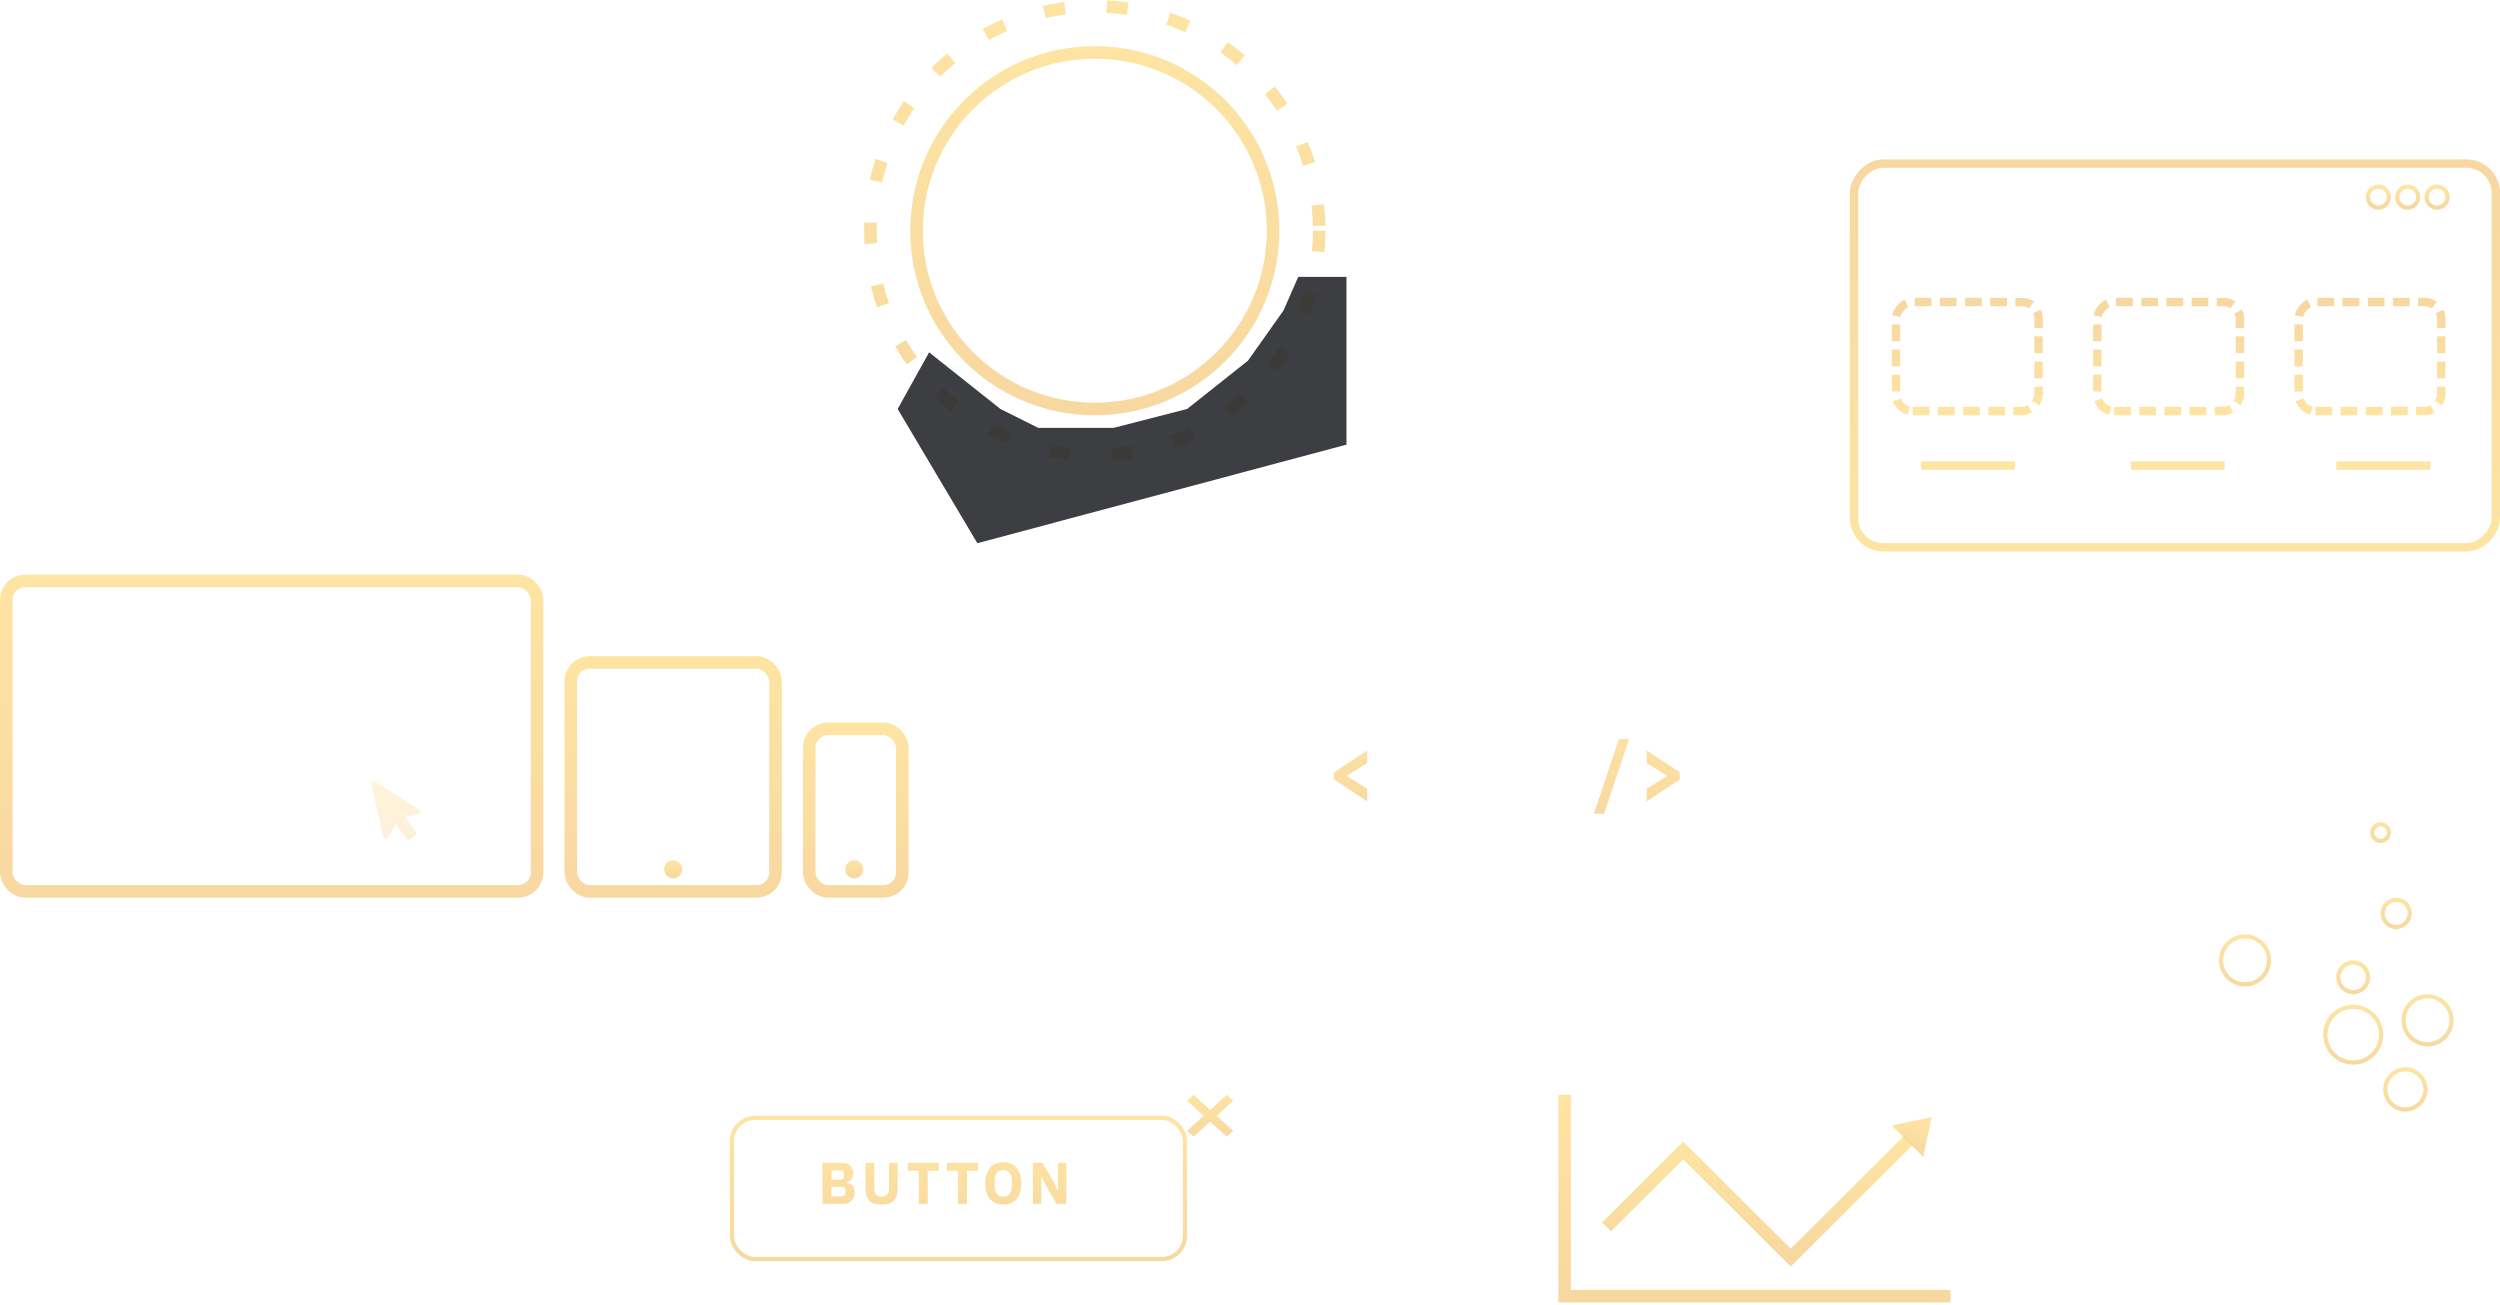 <svg width="596" height="311" viewBox="0 0 596 311" fill="none" xmlns="http://www.w3.org/2000/svg">
<path opacity="0.4" d="M99.764 194.002L96.544 194.729L99.15 198.378C99.236 198.497 99.27 198.645 99.247 198.789C99.224 198.934 99.144 199.065 99.024 199.154L97.675 200.127C97.424 200.308 97.081 200.243 96.902 199.999L94.426 196.534L92.393 199.771C92.122 200.203 91.492 200.06 91.388 199.599L88.508 186.861C88.398 186.374 88.95 186.001 89.341 186.272L99.935 192.993C100.358 193.245 100.235 193.895 99.764 194.002Z" fill="url(#paint0_linear)" fill-opacity="0.7"/>
<rect x="1.5" y="138.5" width="126.533" height="74" rx="4.5" stroke="url(#paint1_linear)" stroke-opacity="0.7" stroke-width="3"/>
<rect x="136.07" y="157.93" width="48.813" height="54.57" rx="4.5" stroke="url(#paint2_linear)" stroke-opacity="0.7" stroke-width="3"/>
<rect x="192.921" y="173.762" width="22.187" height="38.738" rx="4.5" stroke="url(#paint3_linear)" stroke-opacity="0.7" stroke-width="3"/>
<circle cx="203.654" cy="207.243" r="2.159" fill="url(#paint4_linear)" fill-opacity="0.7"/>
<circle cx="160.477" cy="207.243" r="2.159" fill="url(#paint5_linear)" fill-opacity="0.7"/>
<path d="M318.06 185.84V184.1L325.94 178.92V181.9L321.18 184.9V185.04L325.94 188.04V191.04L318.06 185.84ZM379.974 194.02L385.934 176.2H388.374L382.414 194.02H379.974ZM392.573 188.04L397.333 185.04V184.9L392.573 181.9V178.92L400.453 184.08V185.82L392.573 191.04V188.04Z" fill="url(#paint6_linear)" fill-opacity="0.7"/>
<path d="M335.012 191.24C334.226 191.24 333.526 191.113 332.912 190.86C332.299 190.593 331.786 190.227 331.372 189.76C330.959 189.28 330.646 188.7 330.432 188.02C330.219 187.34 330.112 186.58 330.112 185.74C330.112 184.9 330.219 184.147 330.432 183.48C330.646 182.8 330.959 182.22 331.372 181.74C331.786 181.26 332.299 180.893 332.912 180.64C333.526 180.387 334.226 180.26 335.012 180.26C336.079 180.26 336.966 180.5 337.672 180.98C338.392 181.46 338.906 182.133 339.212 183L336.812 184.04C336.719 183.64 336.526 183.3 336.232 183.02C335.939 182.74 335.532 182.6 335.012 182.6C334.412 182.6 333.959 182.8 333.652 183.2C333.346 183.587 333.192 184.113 333.192 184.78V186.74C333.192 187.407 333.346 187.933 333.652 188.32C333.959 188.707 334.412 188.9 335.012 188.9C335.546 188.9 335.966 188.76 336.272 188.48C336.592 188.187 336.826 187.807 336.972 187.34L339.272 188.34C338.926 189.34 338.386 190.073 337.652 190.54C336.932 191.007 336.052 191.24 335.012 191.24ZM346.667 191.24C345.893 191.24 345.2 191.113 344.587 190.86C343.987 190.607 343.473 190.24 343.047 189.76C342.633 189.28 342.313 188.7 342.087 188.02C341.86 187.34 341.747 186.58 341.747 185.74C341.747 184.9 341.86 184.14 342.087 183.46C342.313 182.78 342.633 182.207 343.047 181.74C343.473 181.26 343.987 180.893 344.587 180.64C345.2 180.387 345.893 180.26 346.667 180.26C347.44 180.26 348.127 180.387 348.727 180.64C349.34 180.893 349.853 181.26 350.267 181.74C350.693 182.207 351.02 182.78 351.247 183.46C351.473 184.14 351.587 184.9 351.587 185.74C351.587 186.58 351.473 187.34 351.247 188.02C351.02 188.7 350.693 189.28 350.267 189.76C349.853 190.24 349.34 190.607 348.727 190.86C348.127 191.113 347.44 191.24 346.667 191.24ZM346.667 188.9C347.253 188.9 347.707 188.72 348.027 188.36C348.347 188 348.507 187.487 348.507 186.82V184.68C348.507 184.013 348.347 183.5 348.027 183.14C347.707 182.78 347.253 182.6 346.667 182.6C346.08 182.6 345.627 182.78 345.307 183.14C344.987 183.5 344.827 184.013 344.827 184.68V186.82C344.827 187.487 344.987 188 345.307 188.36C345.627 188.72 346.08 188.9 346.667 188.9ZM361.536 189.24H361.436C361.356 189.52 361.229 189.787 361.056 190.04C360.882 190.28 360.669 190.493 360.416 190.68C360.176 190.853 359.896 190.987 359.576 191.08C359.269 191.187 358.949 191.24 358.616 191.24C357.282 191.24 356.276 190.773 355.596 189.84C354.916 188.893 354.576 187.527 354.576 185.74C354.576 183.953 354.916 182.593 355.596 181.66C356.276 180.727 357.282 180.26 358.616 180.26C359.296 180.26 359.896 180.447 360.416 180.82C360.949 181.193 361.289 181.673 361.436 182.26H361.536V176.2H364.496V191H361.536V189.24ZM359.596 188.84C360.156 188.84 360.616 188.707 360.976 188.44C361.349 188.16 361.536 187.78 361.536 187.3V184.2C361.536 183.72 361.349 183.347 360.976 183.08C360.616 182.8 360.156 182.66 359.596 182.66C359.036 182.66 358.569 182.86 358.196 183.26C357.836 183.647 357.656 184.173 357.656 184.84V186.66C357.656 187.327 357.836 187.86 358.196 188.26C358.569 188.647 359.036 188.84 359.596 188.84ZM373.044 191.24C372.244 191.24 371.53 191.113 370.904 190.86C370.277 190.593 369.744 190.227 369.304 189.76C368.877 189.28 368.55 188.7 368.324 188.02C368.11 187.34 368.004 186.58 368.004 185.74C368.004 184.913 368.11 184.167 368.324 183.5C368.537 182.82 368.85 182.24 369.264 181.76C369.69 181.28 370.21 180.913 370.824 180.66C371.437 180.393 372.137 180.26 372.924 180.26C373.79 180.26 374.53 180.407 375.144 180.7C375.77 180.993 376.277 181.387 376.664 181.88C377.064 182.373 377.35 182.947 377.524 183.6C377.71 184.24 377.804 184.913 377.804 185.62V186.5H371.064V186.66C371.064 187.353 371.25 187.907 371.624 188.32C371.997 188.72 372.584 188.92 373.384 188.92C373.997 188.92 374.497 188.8 374.884 188.56C375.27 188.307 375.63 188.007 375.964 187.66L377.444 189.5C376.977 190.047 376.364 190.473 375.604 190.78C374.857 191.087 374.004 191.24 373.044 191.24ZM372.984 182.44C372.384 182.44 371.91 182.64 371.564 183.04C371.23 183.427 371.064 183.947 371.064 184.6V184.76H374.744V184.58C374.744 183.94 374.597 183.427 374.304 183.04C374.024 182.64 373.584 182.44 372.984 182.44Z" fill="white" fill-opacity="0.7"/>
<path d="M196.078 277.228H200.824C201.636 277.228 202.266 277.457 202.714 277.914C203.171 278.371 203.4 278.978 203.4 279.734C203.4 280.107 203.349 280.425 203.246 280.686C203.153 280.947 203.022 281.162 202.854 281.33C202.695 281.498 202.504 281.624 202.28 281.708C202.065 281.783 201.832 281.825 201.58 281.834V281.918C201.813 281.918 202.056 281.96 202.308 282.044C202.569 282.128 202.807 282.263 203.022 282.45C203.237 282.627 203.414 282.861 203.554 283.15C203.703 283.439 203.778 283.794 203.778 284.214C203.778 284.597 203.713 284.961 203.582 285.306C203.461 285.642 203.288 285.936 203.064 286.188C202.84 286.44 202.574 286.641 202.266 286.79C201.958 286.93 201.622 287 201.258 287H196.078V277.228ZM198.206 285.208H200.656C200.936 285.208 201.155 285.133 201.314 284.984C201.482 284.825 201.566 284.606 201.566 284.326V283.85C201.566 283.57 201.482 283.355 201.314 283.206C201.155 283.047 200.936 282.968 200.656 282.968H198.206V285.208ZM198.206 281.232H200.32C200.6 281.232 200.819 281.153 200.978 280.994C201.137 280.835 201.216 280.616 201.216 280.336V279.916C201.216 279.636 201.137 279.417 200.978 279.258C200.819 279.099 200.6 279.02 200.32 279.02H198.206V281.232ZM208.412 277.228V283.22C208.412 283.911 208.547 284.429 208.818 284.774C209.089 285.11 209.541 285.278 210.176 285.278C210.811 285.278 211.263 285.11 211.534 284.774C211.805 284.429 211.94 283.911 211.94 283.22V277.228H214.012V282.996C214.012 283.715 213.942 284.34 213.802 284.872C213.671 285.395 213.452 285.829 213.144 286.174C212.836 286.51 212.439 286.762 211.954 286.93C211.469 287.089 210.876 287.168 210.176 287.168C209.476 287.168 208.883 287.089 208.398 286.93C207.913 286.762 207.516 286.51 207.208 286.174C206.9 285.829 206.676 285.395 206.536 284.872C206.405 284.34 206.34 283.715 206.34 282.996V277.228H208.412ZM221.171 279.118V287H219.043V279.118H216.397V277.228H223.817V279.118H221.171ZM230.531 279.118V287H228.403V279.118H225.757V277.228H233.177V279.118H230.531ZM239.178 287.168C238.534 287.168 237.946 287.061 237.414 286.846C236.882 286.631 236.429 286.314 236.056 285.894C235.682 285.465 235.393 284.937 235.188 284.312C234.982 283.677 234.88 282.945 234.88 282.114C234.88 281.283 234.982 280.555 235.188 279.93C235.393 279.295 235.682 278.768 236.056 278.348C236.429 277.919 236.882 277.597 237.414 277.382C237.946 277.167 238.534 277.06 239.178 277.06C239.822 277.06 240.41 277.167 240.942 277.382C241.474 277.597 241.926 277.919 242.3 278.348C242.673 278.768 242.962 279.295 243.168 279.93C243.373 280.555 243.476 281.283 243.476 282.114C243.476 282.945 243.373 283.677 243.168 284.312C242.962 284.937 242.673 285.465 242.3 285.894C241.926 286.314 241.474 286.631 240.942 286.846C240.41 287.061 239.822 287.168 239.178 287.168ZM239.178 285.278C239.822 285.278 240.321 285.068 240.676 284.648C241.04 284.228 241.222 283.626 241.222 282.842V281.386C241.222 280.602 241.04 280 240.676 279.58C240.321 279.16 239.822 278.95 239.178 278.95C238.534 278.95 238.03 279.16 237.666 279.58C237.311 280 237.134 280.602 237.134 281.386V282.842C237.134 283.626 237.311 284.228 237.666 284.648C238.03 285.068 238.534 285.278 239.178 285.278ZM249.214 282.38L248.276 280.42H248.234V287H246.232V277.228H248.556L251.23 281.848L252.168 283.808H252.21V277.228H254.212V287H251.888L249.214 282.38Z" fill="url(#paint7_linear)" fill-opacity="0.7"/>
<rect x="174.5" y="266.5" width="108" height="33.651" rx="5.5" stroke="url(#paint8_linear)" stroke-opacity="0.7"/>
<path d="M294 262.41L292.449 261L288.5 264.59L284.551 261L283 262.41L286.949 266L283 269.59L284.551 271L288.5 267.41L292.449 271L294 269.59L290.051 266L294 262.41Z" fill="url(#paint9_linear)" fill-opacity="0.7"/>
<path d="M255.06 66.28C252.353 66.28 250.244 65.524 248.732 64.012C247.22 62.481 246.464 60.297 246.464 57.46V46.4H250.104V57.32C250.104 61.165 251.765 63.088 255.088 63.088C258.392 63.088 260.044 61.165 260.044 57.32V46.4H263.628V57.46C263.628 60.297 262.872 62.481 261.36 64.012C259.867 65.524 257.767 66.28 255.06 66.28ZM270.686 46.4H274.326V66H270.686V46.4Z" fill="white" fill-opacity="0.7"/>
<circle cx="261" cy="55" r="42.5" stroke="url(#paint10_linear)" stroke-opacity="0.7" stroke-width="3"/>
<circle cx="261" cy="55" r="53.5" stroke="url(#paint11_linear)" stroke-opacity="0.7" stroke-width="3" stroke-dasharray="5 10"/>
<path d="M321 66H309.5L306 74L297.5 86L283 97.5L265.5 102H247.5L238.5 97.5L221.5 84L214 97.5L233 129.5L321 106V66Z" fill="#282A2D" fill-opacity="0.9"/>
<path d="M373 261V309H465" stroke="url(#paint12_linear)" stroke-opacity="0.7" stroke-width="3"/>
<path d="M383 292.479L401.273 274.266L426.909 299.819L455 271.819" stroke="url(#paint13_linear)" stroke-opacity="0.7" stroke-width="3"/>
<path d="M458.5 275.819L451 268.319L460.5 266.319L458.5 275.819Z" fill="url(#paint14_linear)" fill-opacity="0.7"/>
<rect x="-1" y="1" width="153" height="91.481" rx="7" transform="matrix(1 0 0 -1 443 131.481)" stroke="url(#paint15_linear)" stroke-opacity="0.7" stroke-width="2" stroke-miterlimit="1"/>
<rect x="-1" y="1" width="34" height="26" rx="4" transform="matrix(1 0 0 -1 501 99)" stroke="url(#paint16_linear)" stroke-opacity="0.7" stroke-width="2" stroke-miterlimit="1" stroke-dasharray="4 2"/>
<rect x="-1" y="1" width="34" height="26" rx="4" transform="matrix(1 0 0 -1 453 99)" stroke="url(#paint17_linear)" stroke-opacity="0.7" stroke-width="2" stroke-miterlimit="1" stroke-dasharray="4 2"/>
<rect x="-1" y="1" width="34" height="26" rx="4" transform="matrix(1 0 0 -1 549 99)" stroke="url(#paint18_linear)" stroke-opacity="0.7" stroke-width="2" stroke-miterlimit="1" stroke-dasharray="4 2"/>
<line x1="458" y1="111" x2="480.37" y2="111" stroke="url(#paint19_linear)" stroke-opacity="0.7" stroke-width="2" stroke-miterlimit="1"/>
<line x1="508" y1="111" x2="530.37" y2="111" stroke="url(#paint20_linear)" stroke-opacity="0.7" stroke-width="2" stroke-miterlimit="1"/>
<line x1="557" y1="111" x2="579.37" y2="111" stroke="url(#paint21_linear)" stroke-opacity="0.7" stroke-width="2" stroke-miterlimit="1"/>
<g filter="url(#filter0_d)">
<circle cx="578.73" cy="240.243" r="5.716" stroke="url(#paint22_linear)" stroke-opacity="0.7"/>
</g>
<g filter="url(#filter1_d)">
<circle cx="571.27" cy="214.757" r="3.23" stroke="url(#paint23_linear)" stroke-opacity="0.7"/>
</g>
<g filter="url(#filter2_d)">
<circle cx="561.013" cy="243.662" r="6.649" stroke="url(#paint24_linear)" stroke-opacity="0.7"/>
</g>
<g filter="url(#filter3_d)">
<circle cx="561.013" cy="229.986" r="3.541" stroke="url(#paint25_linear)" stroke-opacity="0.7"/>
</g>
<g filter="url(#filter4_d)">
<circle cx="573.446" cy="256.716" r="4.784" stroke="url(#paint26_linear)" stroke-opacity="0.7"/>
</g>
<g filter="url(#filter5_d)">
<circle cx="567.541" cy="195.486" r="1.986" stroke="url(#paint27_linear)" stroke-opacity="0.7"/>
</g>
<g filter="url(#filter6_d)">
<circle cx="535.216" cy="225.946" r="5.716" stroke="url(#paint28_linear)" stroke-opacity="0.7"/>
</g>
<circle cx="581" cy="47" r="2.5" stroke="url(#paint29_linear)" stroke-opacity="0.7" stroke-miterlimit="1"/>
<circle cx="574" cy="47" r="2.5" stroke="url(#paint30_linear)" stroke-opacity="0.7" stroke-miterlimit="1"/>
<circle cx="567" cy="47" r="2.5" stroke="url(#paint31_linear)" stroke-opacity="0.7" stroke-miterlimit="1"/>
<defs>
<filter id="filter0_d" x="566.513" y="231.027" width="24.432" height="24.432" filterUnits="userSpaceOnUse" color-interpolation-filters="sRGB">
<feFlood flood-opacity="0" result="BackgroundImageFix"/>
<feColorMatrix in="SourceAlpha" type="matrix" values="0 0 0 0 0 0 0 0 0 0 0 0 0 0 0 0 0 0 127 0"/>
<feOffset dy="3"/>
<feGaussianBlur stdDeviation="3"/>
<feColorMatrix type="matrix" values="0 0 0 0 0 0 0 0 0 0 0 0 0 0 0 0 0 0 0.25 0"/>
<feBlend mode="normal" in2="BackgroundImageFix" result="effect1_dropShadow"/>
<feBlend mode="normal" in="SourceGraphic" in2="effect1_dropShadow" result="shape"/>
</filter>
<filter id="filter1_d" x="561.541" y="208.027" width="19.459" height="19.459" filterUnits="userSpaceOnUse" color-interpolation-filters="sRGB">
<feFlood flood-opacity="0" result="BackgroundImageFix"/>
<feColorMatrix in="SourceAlpha" type="matrix" values="0 0 0 0 0 0 0 0 0 0 0 0 0 0 0 0 0 0 127 0"/>
<feOffset dy="3"/>
<feGaussianBlur stdDeviation="3"/>
<feColorMatrix type="matrix" values="0 0 0 0 0 0 0 0 0 0 0 0 0 0 0 0 0 0 0.25 0"/>
<feBlend mode="normal" in2="BackgroundImageFix" result="effect1_dropShadow"/>
<feBlend mode="normal" in="SourceGraphic" in2="effect1_dropShadow" result="shape"/>
</filter>
<filter id="filter2_d" x="547.865" y="233.514" width="26.297" height="26.297" filterUnits="userSpaceOnUse" color-interpolation-filters="sRGB">
<feFlood flood-opacity="0" result="BackgroundImageFix"/>
<feColorMatrix in="SourceAlpha" type="matrix" values="0 0 0 0 0 0 0 0 0 0 0 0 0 0 0 0 0 0 127 0"/>
<feOffset dy="3"/>
<feGaussianBlur stdDeviation="3"/>
<feColorMatrix type="matrix" values="0 0 0 0 0 0 0 0 0 0 0 0 0 0 0 0 0 0 0.25 0"/>
<feBlend mode="normal" in2="BackgroundImageFix" result="effect1_dropShadow"/>
<feBlend mode="normal" in="SourceGraphic" in2="effect1_dropShadow" result="shape"/>
</filter>
<filter id="filter3_d" x="550.973" y="222.946" width="20.081" height="20.081" filterUnits="userSpaceOnUse" color-interpolation-filters="sRGB">
<feFlood flood-opacity="0" result="BackgroundImageFix"/>
<feColorMatrix in="SourceAlpha" type="matrix" values="0 0 0 0 0 0 0 0 0 0 0 0 0 0 0 0 0 0 127 0"/>
<feOffset dy="3"/>
<feGaussianBlur stdDeviation="3"/>
<feColorMatrix type="matrix" values="0 0 0 0 0 0 0 0 0 0 0 0 0 0 0 0 0 0 0.25 0"/>
<feBlend mode="normal" in2="BackgroundImageFix" result="effect1_dropShadow"/>
<feBlend mode="normal" in="SourceGraphic" in2="effect1_dropShadow" result="shape"/>
</filter>
<filter id="filter4_d" x="562.162" y="248.432" width="22.568" height="22.568" filterUnits="userSpaceOnUse" color-interpolation-filters="sRGB">
<feFlood flood-opacity="0" result="BackgroundImageFix"/>
<feColorMatrix in="SourceAlpha" type="matrix" values="0 0 0 0 0 0 0 0 0 0 0 0 0 0 0 0 0 0 127 0"/>
<feOffset dy="3"/>
<feGaussianBlur stdDeviation="3"/>
<feColorMatrix type="matrix" values="0 0 0 0 0 0 0 0 0 0 0 0 0 0 0 0 0 0 0.25 0"/>
<feBlend mode="normal" in2="BackgroundImageFix" result="effect1_dropShadow"/>
<feBlend mode="normal" in="SourceGraphic" in2="effect1_dropShadow" result="shape"/>
</filter>
<filter id="filter5_d" x="559.054" y="190" width="16.973" height="16.973" filterUnits="userSpaceOnUse" color-interpolation-filters="sRGB">
<feFlood flood-opacity="0" result="BackgroundImageFix"/>
<feColorMatrix in="SourceAlpha" type="matrix" values="0 0 0 0 0 0 0 0 0 0 0 0 0 0 0 0 0 0 127 0"/>
<feOffset dy="3"/>
<feGaussianBlur stdDeviation="3"/>
<feColorMatrix type="matrix" values="0 0 0 0 0 0 0 0 0 0 0 0 0 0 0 0 0 0 0.25 0"/>
<feBlend mode="normal" in2="BackgroundImageFix" result="effect1_dropShadow"/>
<feBlend mode="normal" in="SourceGraphic" in2="effect1_dropShadow" result="shape"/>
</filter>
<filter id="filter6_d" x="523" y="216.73" width="24.432" height="24.432" filterUnits="userSpaceOnUse" color-interpolation-filters="sRGB">
<feFlood flood-opacity="0" result="BackgroundImageFix"/>
<feColorMatrix in="SourceAlpha" type="matrix" values="0 0 0 0 0 0 0 0 0 0 0 0 0 0 0 0 0 0 127 0"/>
<feOffset dy="3"/>
<feGaussianBlur stdDeviation="3"/>
<feColorMatrix type="matrix" values="0 0 0 0 0 0 0 0 0 0 0 0 0 0 0 0 0 0 0.25 0"/>
<feBlend mode="normal" in2="BackgroundImageFix" result="effect1_dropShadow"/>
<feBlend mode="normal" in="SourceGraphic" in2="effect1_dropShadow" result="shape"/>
</filter>
<linearGradient id="paint0_linear" x1="93.243" y1="185.22" x2="96.673" y2="200.398" gradientUnits="userSpaceOnUse">
<stop stop-color="#FEDA7C"/>
<stop offset="1" stop-color="#F5C879"/>
</linearGradient>
<linearGradient id="paint1_linear" x1="64.766" y1="137" x2="64.766" y2="214" gradientUnits="userSpaceOnUse">
<stop stop-color="#FEDA7C"/>
<stop offset="1" stop-color="#F5C879"/>
</linearGradient>
<linearGradient id="paint2_linear" x1="160.477" y1="156.43" x2="160.477" y2="214" gradientUnits="userSpaceOnUse">
<stop stop-color="#FEDA7C"/>
<stop offset="1" stop-color="#F5C879"/>
</linearGradient>
<linearGradient id="paint3_linear" x1="204.014" y1="172.262" x2="204.014" y2="214" gradientUnits="userSpaceOnUse">
<stop stop-color="#FEDA7C"/>
<stop offset="1" stop-color="#F5C879"/>
</linearGradient>
<linearGradient id="paint4_linear" x1="203.654" y1="205.084" x2="203.654" y2="209.402" gradientUnits="userSpaceOnUse">
<stop stop-color="#FEDA7C"/>
<stop offset="1" stop-color="#F5C879"/>
</linearGradient>
<linearGradient id="paint5_linear" x1="160.477" y1="205.084" x2="160.477" y2="209.402" gradientUnits="userSpaceOnUse">
<stop stop-color="#FEDA7C"/>
<stop offset="1" stop-color="#F5C879"/>
</linearGradient>
<linearGradient id="paint6_linear" x1="359.5" y1="170" x2="359.5" y2="196" gradientUnits="userSpaceOnUse">
<stop stop-color="#FEDA7C"/>
<stop offset="1" stop-color="#F5C879"/>
</linearGradient>
<linearGradient id="paint7_linear" x1="229" y1="273" x2="229" y2="293" gradientUnits="userSpaceOnUse">
<stop stop-color="#FEDA7C"/>
<stop offset="1" stop-color="#F5C879"/>
</linearGradient>
<linearGradient id="paint8_linear" x1="228.5" y1="266" x2="228.5" y2="300.651" gradientUnits="userSpaceOnUse">
<stop stop-color="#FEDA7C"/>
<stop offset="1" stop-color="#F5C879"/>
</linearGradient>
<linearGradient id="paint9_linear" x1="288.5" y1="261" x2="288.5" y2="271" gradientUnits="userSpaceOnUse">
<stop stop-color="#FEDA7C"/>
<stop offset="1" stop-color="#F5C879"/>
</linearGradient>
<linearGradient id="paint10_linear" x1="261" y1="11" x2="261" y2="99" gradientUnits="userSpaceOnUse">
<stop stop-color="#FEDA7C"/>
<stop offset="1" stop-color="#F5C879"/>
</linearGradient>
<linearGradient id="paint11_linear" x1="261" y1="0" x2="261" y2="110" gradientUnits="userSpaceOnUse">
<stop stop-color="#FEDA7C"/>
<stop offset="1" stop-color="#F5C879"/>
</linearGradient>
<linearGradient id="paint12_linear" x1="419" y1="261" x2="419" y2="309" gradientUnits="userSpaceOnUse">
<stop stop-color="#FEDA7C"/>
<stop offset="1" stop-color="#F5C879"/>
</linearGradient>
<linearGradient id="paint13_linear" x1="419" y1="271.819" x2="419" y2="299.819" gradientUnits="userSpaceOnUse">
<stop stop-color="#FEDA7C"/>
<stop offset="1" stop-color="#F5C879"/>
</linearGradient>
<linearGradient id="paint14_linear" x1="455.789" y1="266.16" x2="455.466" y2="275.716" gradientUnits="userSpaceOnUse">
<stop stop-color="#FEDA7C"/>
<stop offset="1" stop-color="#F5C879"/>
</linearGradient>
<linearGradient id="paint15_linear" x1="75.5" y1="0" x2="75.5" y2="89.481" gradientUnits="userSpaceOnUse">
<stop stop-color="#FEDA7C"/>
<stop offset="1" stop-color="#F5C879"/>
</linearGradient>
<linearGradient id="paint16_linear" x1="16" y1="0" x2="16" y2="24" gradientUnits="userSpaceOnUse">
<stop stop-color="#FEDA7C"/>
<stop offset="1" stop-color="#F5C879"/>
</linearGradient>
<linearGradient id="paint17_linear" x1="16" y1="0" x2="16" y2="24" gradientUnits="userSpaceOnUse">
<stop stop-color="#FEDA7C"/>
<stop offset="1" stop-color="#F5C879"/>
</linearGradient>
<linearGradient id="paint18_linear" x1="16" y1="0" x2="16" y2="24" gradientUnits="userSpaceOnUse">
<stop stop-color="#FEDA7C"/>
<stop offset="1" stop-color="#F5C879"/>
</linearGradient>
<linearGradient id="paint19_linear" x1="469.185" y1="112" x2="469.185" y2="113" gradientUnits="userSpaceOnUse">
<stop stop-color="#FEDA7C"/>
<stop offset="1" stop-color="#F5C879"/>
</linearGradient>
<linearGradient id="paint20_linear" x1="519.185" y1="112" x2="519.185" y2="113" gradientUnits="userSpaceOnUse">
<stop stop-color="#FEDA7C"/>
<stop offset="1" stop-color="#F5C879"/>
</linearGradient>
<linearGradient id="paint21_linear" x1="568.185" y1="112" x2="568.185" y2="113" gradientUnits="userSpaceOnUse">
<stop stop-color="#FEDA7C"/>
<stop offset="1" stop-color="#F5C879"/>
</linearGradient>
<linearGradient id="paint22_linear" x1="578.73" y1="234.027" x2="578.73" y2="246.459" gradientUnits="userSpaceOnUse">
<stop stop-color="#FEDA7C"/>
<stop offset="1" stop-color="#F5C879"/>
</linearGradient>
<linearGradient id="paint23_linear" x1="571.27" y1="211.027" x2="571.27" y2="218.486" gradientUnits="userSpaceOnUse">
<stop stop-color="#FEDA7C"/>
<stop offset="1" stop-color="#F5C879"/>
</linearGradient>
<linearGradient id="paint24_linear" x1="561.014" y1="236.514" x2="561.014" y2="250.811" gradientUnits="userSpaceOnUse">
<stop stop-color="#FEDA7C"/>
<stop offset="1" stop-color="#F5C879"/>
</linearGradient>
<linearGradient id="paint25_linear" x1="561.014" y1="225.946" x2="561.014" y2="234.027" gradientUnits="userSpaceOnUse">
<stop stop-color="#FEDA7C"/>
<stop offset="1" stop-color="#F5C879"/>
</linearGradient>
<linearGradient id="paint26_linear" x1="573.446" y1="251.432" x2="573.446" y2="262" gradientUnits="userSpaceOnUse">
<stop stop-color="#FEDA7C"/>
<stop offset="1" stop-color="#F5C879"/>
</linearGradient>
<linearGradient id="paint27_linear" x1="567.541" y1="193" x2="567.541" y2="197.973" gradientUnits="userSpaceOnUse">
<stop stop-color="#FEDA7C"/>
<stop offset="1" stop-color="#F5C879"/>
</linearGradient>
<linearGradient id="paint28_linear" x1="535.216" y1="219.73" x2="535.216" y2="232.162" gradientUnits="userSpaceOnUse">
<stop stop-color="#FEDA7C"/>
<stop offset="1" stop-color="#F5C879"/>
</linearGradient>
<linearGradient id="paint29_linear" x1="581" y1="45" x2="581" y2="49" gradientUnits="userSpaceOnUse">
<stop stop-color="#FEDA7C"/>
<stop offset="1" stop-color="#F5C879"/>
</linearGradient>
<linearGradient id="paint30_linear" x1="574" y1="45" x2="574" y2="49" gradientUnits="userSpaceOnUse">
<stop stop-color="#FEDA7C"/>
<stop offset="1" stop-color="#F5C879"/>
</linearGradient>
<linearGradient id="paint31_linear" x1="567" y1="45" x2="567" y2="49" gradientUnits="userSpaceOnUse">
<stop stop-color="#FEDA7C"/>
<stop offset="1" stop-color="#F5C879"/>
</linearGradient>
</defs>
</svg>
